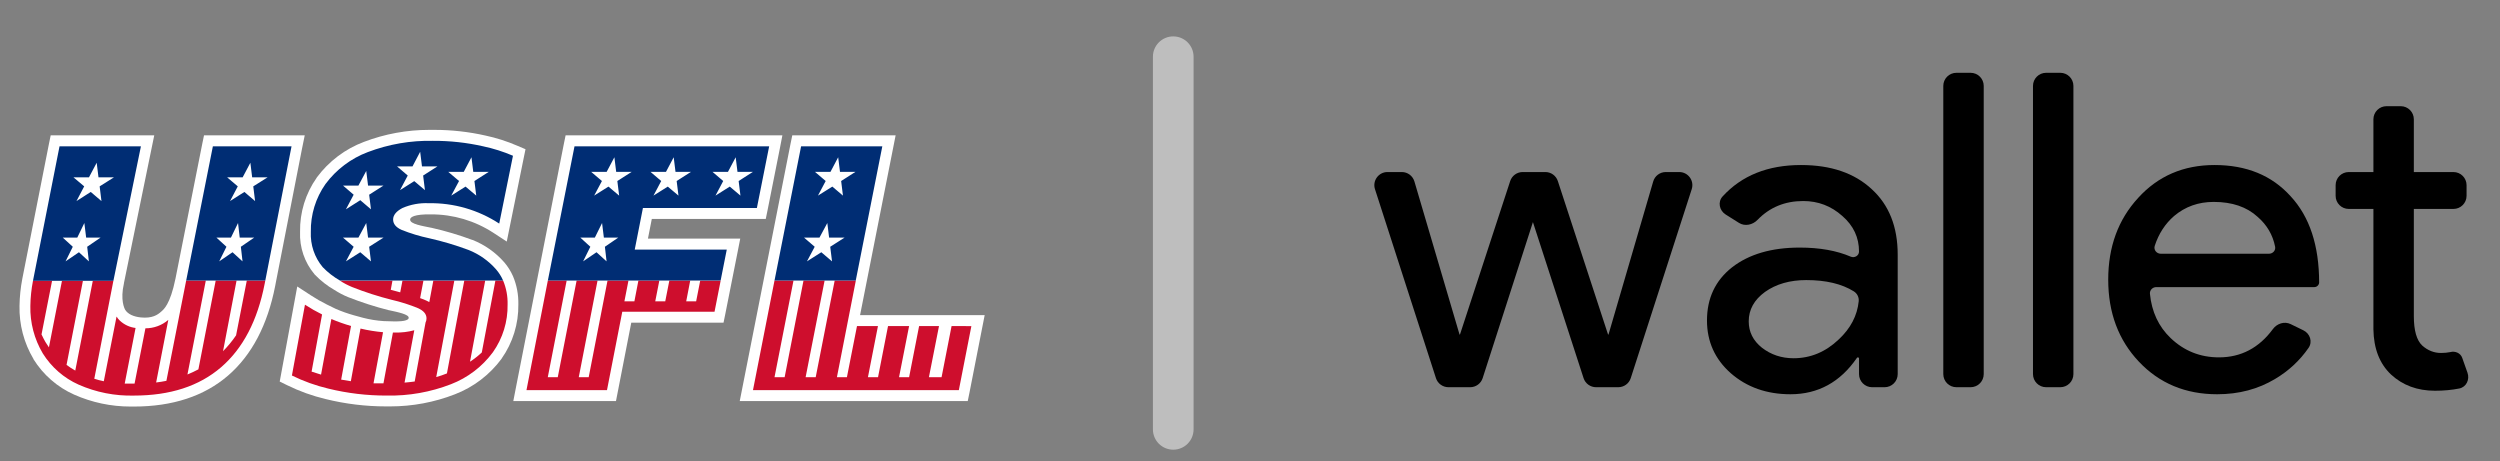 <svg width="385" height="71" viewBox="0 0 385 71" fill="none" xmlns="http://www.w3.org/2000/svg">
<rect x="0" y="0" width="385" height="71" fill="#808080" stroke="none"/>
<path d="M180.68 5.605C182.409 5.605 183.811 7.007 183.811 8.736V66.121C183.811 67.849 182.409 69.251 180.68 69.251C178.951 69.251 177.549 67.849 177.549 66.121V8.736C177.549 7.007 178.951 5.605 180.68 5.605Z" fill="#BEBEBE"/>
<path d="M258.603 26.494C259.973 26.494 260.947 27.83 260.526 29.135L251.137 58.23C250.868 59.065 250.092 59.631 249.214 59.631H245.794C244.917 59.631 244.141 59.067 243.87 58.234L236.07 34.203L228.332 58.229C228.063 59.065 227.286 59.631 226.409 59.631H223.06C222.182 59.631 221.404 59.065 221.135 58.23L211.747 29.135C211.327 27.83 212.301 26.494 213.67 26.494H215.881C216.777 26.494 217.565 27.084 217.819 27.944L224.768 51.516H224.835L232.569 27.886C232.84 27.056 233.616 26.494 234.488 26.494H237.987C238.862 26.494 239.635 27.056 239.908 27.886L247.64 51.516H247.709L254.593 27.948C254.843 27.086 255.634 26.494 256.533 26.494H258.603Z" fill="black"/>
<path d="M269.304 49.489C269.304 51.112 269.981 52.464 271.334 53.546C272.734 54.628 274.358 55.169 276.206 55.169C278.823 55.169 281.148 54.2 283.177 52.261C284.99 50.568 286.011 48.617 286.24 46.408C286.304 45.793 286.014 45.196 285.489 44.869C283.63 43.711 281.189 43.132 278.168 43.132C275.644 43.132 273.522 43.74 271.808 44.958C270.14 46.175 269.304 47.685 269.304 49.489ZM277.357 25.414C281.959 25.414 285.59 26.654 288.251 29.134C290.915 31.568 292.245 34.927 292.245 39.209V57.612C292.245 58.728 291.341 59.633 290.223 59.633H288.311C287.194 59.633 286.289 58.728 286.289 57.612V55.211C286.289 55.113 286.21 55.034 286.113 55.034C286.054 55.034 285.999 55.063 285.966 55.112C283.4 58.847 279.989 60.715 275.733 60.715C272.079 60.715 269.011 59.633 266.531 57.468C264.094 55.304 262.875 52.599 262.875 49.353C262.875 45.927 264.161 43.2 266.732 41.171C269.349 39.142 272.823 38.127 277.154 38.127C280.226 38.127 282.848 38.594 285.018 39.527C285.599 39.778 286.289 39.371 286.289 38.736C286.289 36.572 285.433 34.746 283.717 33.259C282.004 31.726 279.996 30.959 277.696 30.959C274.874 30.959 272.53 31.926 270.661 33.858C269.91 34.636 268.717 34.901 267.803 34.325L265.753 33.035C264.776 32.42 264.501 31.102 265.28 30.251C268.229 27.026 272.255 25.414 277.357 25.414Z" fill="black"/>
<path d="M303.473 11.211C304.588 11.211 305.493 12.116 305.493 13.231V57.61C305.493 58.726 304.588 59.631 303.473 59.631H301.288C300.172 59.631 299.268 58.726 299.268 57.61V13.231C299.268 12.116 300.172 11.211 301.288 11.211H303.473Z" fill="black"/>
<path d="M317.285 11.211C318.401 11.211 319.306 12.116 319.306 13.231V57.61C319.306 58.726 318.401 59.631 317.285 59.631H315.1C313.985 59.631 313.08 58.726 313.08 57.61V13.231C313.08 12.116 313.985 11.211 315.1 11.211H317.285Z" fill="black"/>
<path d="M341.447 60.715C336.575 60.715 332.56 59.046 329.402 55.71C326.243 52.374 324.666 48.159 324.666 43.064C324.666 38.015 326.199 33.822 329.267 30.486C332.334 27.105 336.259 25.414 341.042 25.414C345.959 25.414 349.861 27.015 352.749 30.215C355.681 33.371 357.148 37.812 357.148 43.538C357.109 43.922 356.786 44.214 356.401 44.214H332.065C331.497 44.214 331.035 44.685 331.091 45.251C331.364 48.021 332.426 50.291 334.274 52.059C336.351 54.042 338.831 55.034 341.718 55.034C345.116 55.034 347.886 53.581 350.027 50.676C350.661 49.817 351.803 49.447 352.762 49.914L354.724 50.87C355.752 51.372 356.169 52.635 355.516 53.575C354.158 55.532 352.446 57.123 350.381 58.348C347.764 59.925 344.785 60.715 341.447 60.715ZM331.83 37.859C331.63 38.474 332.114 39.075 332.76 39.075H349.422C350.012 39.075 350.482 38.57 350.368 37.992C350.009 36.174 349.112 34.641 347.673 33.394C346.004 31.861 343.748 31.095 340.907 31.095C338.56 31.095 336.53 31.816 334.816 33.259C333.435 34.453 332.439 35.986 331.83 37.859Z" fill="black"/>
<path d="M374.979 60.173C372.273 60.173 370.017 59.339 368.212 57.671C366.453 56.003 365.55 53.681 365.505 50.705V32.176H361.706C360.59 32.176 359.686 31.271 359.686 30.155V28.516C359.686 27.4 360.59 26.495 361.706 26.495H365.505V18.372C365.505 17.256 366.41 16.352 367.526 16.352H369.709C370.826 16.352 371.731 17.256 371.731 18.372V26.495H377.829C378.947 26.495 379.851 27.4 379.851 28.516V30.155C379.851 31.271 378.947 32.176 377.829 32.176H371.731V48.676C371.731 50.886 372.159 52.396 373.017 53.207C373.873 53.974 374.843 54.357 375.927 54.357C376.422 54.357 376.897 54.312 377.347 54.222C378.095 54.018 378.921 54.372 379.179 55.101L379.993 57.401C380.363 58.448 379.818 59.609 378.73 59.828C377.586 60.058 376.336 60.173 374.979 60.173Z" fill="black"/>
<path d="M41.589 41.891H38.742L37.09 50.328C36.497 51.203 35.824 52.02 35.082 52.77L37.165 41.891H33.954L31.288 55.566C30.74 55.858 30.177 56.122 29.603 56.356L32.43 41.891H29.405L26.36 57.332C25.848 57.439 25.316 57.523 24.781 57.588L26.653 47.952C25.667 48.792 24.418 49.25 23.129 49.246L21.458 57.76H19.939L21.611 49.192C20.708 49.084 19.863 48.69 19.196 48.067C18.997 47.881 18.824 47.668 18.683 47.434L16.719 57.397C16.224 57.298 15.734 57.17 15.254 57.011L18.196 41.933H15.026L12.327 55.757C11.861 55.492 11.412 55.199 10.981 54.879L13.502 41.941H10.276L8.268 52.179C8.09 51.898 7.903 51.642 7.736 51.364C7.569 51.085 7.318 50.593 7.129 50.185L8.753 41.933H5.811C5.565 43.207 5.431 44.5 5.41 45.797C5.35 48.369 6.013 50.905 7.324 53.11C8.648 55.23 10.567 56.903 12.836 57.917C15.521 59.103 18.431 59.68 21.36 59.605C26.931 59.605 31.404 58.151 34.778 55.245C38.152 52.339 40.39 48.056 41.491 42.397L41.589 41.891Z" fill="white"/>
<path d="M78.213 41.891H77.026L74.931 52.964C74.368 53.492 73.761 53.969 73.115 54.39L75.455 41.891H72.235L69.561 56.193C69.022 56.409 68.473 56.597 67.915 56.755L70.7 41.896H67.466L66.848 45.207L66.48 45.015C66.138 44.856 65.787 44.716 65.43 44.596L65.945 41.896H62.714L62.369 43.708C61.867 43.578 61.383 43.449 60.912 43.311L61.173 41.905H53.079C53.673 42.291 54.302 42.62 54.956 42.889C56.946 43.678 58.985 44.336 61.059 44.858C62.452 45.176 63.816 45.61 65.138 46.155C65.987 46.551 66.416 47.066 66.416 47.71C66.422 47.934 66.371 48.155 66.268 48.354L64.597 57.436C64.085 57.509 63.55 57.563 63.034 57.608L64.536 49.544C63.565 49.803 62.562 49.922 61.558 49.898H61.243L59.786 57.723H58.254L59.722 49.847C58.554 49.743 57.394 49.555 56.252 49.285L54.764 57.391C54.26 57.318 53.767 57.242 53.274 57.146L54.795 48.888C53.765 48.59 52.753 48.232 51.764 47.817L50.176 56.376C49.672 56.224 49.19 56.075 48.719 55.914L50.332 47.111C49.426 46.663 48.547 46.162 47.7 45.609L45.689 56.513C47.477 57.395 49.358 58.072 51.296 58.53C54.241 59.253 57.262 59.613 60.294 59.602C63.67 59.672 67.027 59.079 70.179 57.855C72.751 56.866 74.991 55.159 76.639 52.933C78.159 50.787 78.953 48.204 78.904 45.567C78.934 44.306 78.699 43.053 78.213 41.891Z" fill="white"/>
<path d="M107.94 45.094H106.411L107.029 41.891H103.815L103.182 45.094H101.642L102.272 41.891H99.049L98.43 45.094H96.893L97.519 41.891H94.294L91.394 56.775H89.865L92.756 41.891H89.533L86.631 56.775H85.093L88.001 41.891H85.101L81.812 58.766H94.21L96.567 46.689H110.773L111.715 41.907H108.567L107.94 45.094Z" fill="white"/>
<path d="M147.276 48.902L145.736 56.778H143.786L145.34 48.902H142.276L140.736 56.778H139.184L140.736 48.902H137.49L135.95 56.778H134.396L135.939 48.902H132.71L131.159 56.778H129.618L132.532 41.891H129.276L126.354 56.775H124.799L127.724 41.891H124.474L121.568 56.775H120.008L122.933 41.891H120.008L116.694 58.766H148.396L150.326 48.905L147.276 48.902Z" fill="white"/>
<path fill-rule="evenodd" clip-rule="evenodd" d="M67.42 20.373C70.017 20.361 72.607 20.644 75.141 21.217C76.715 21.55 78.252 22.037 79.732 22.671L77.615 33.117C74.383 31.005 70.601 29.912 66.751 29.979C65.364 29.915 63.98 30.169 62.704 30.724C61.751 31.225 61.275 31.821 61.275 32.49C61.275 33.16 61.709 33.703 62.578 34.085C63.952 34.637 65.369 35.068 66.815 35.373C68.88 35.838 70.912 36.442 72.896 37.182C74.523 37.826 75.975 38.851 77.133 40.172C77.575 40.686 77.939 41.263 78.214 41.885H53.08C52.106 41.33 51.216 40.639 50.436 39.831C49.17 38.321 48.515 36.383 48.603 34.406C48.553 31.764 49.346 29.176 50.862 27.023C52.523 24.789 54.783 23.084 57.375 22.109C60.583 20.889 63.993 20.299 67.42 20.373ZM98.483 37.129L99.744 30.718H117.293L119.185 21.217H89.209L85.103 41.89H111.711L112.655 37.129H98.483ZM136.611 21.217H124.104L120.009 41.89H132.519L136.611 21.217ZM22.437 21.217H9.902L5.812 41.932H18.197L22.437 21.217ZM29.406 41.89L33.517 21.217H45.632L41.59 41.89H29.406ZM65.44 22.061L65.719 24.311H68.101L65.897 25.717L66.176 27.967L64.53 26.578L62.337 27.967L63.527 25.717L61.88 24.311H64.259L65.44 22.061ZM130.093 25.154L129.814 22.904L128.625 25.154H126.243L127.89 26.561L126.7 28.811L128.915 27.422L130.55 28.811L130.271 26.561L132.475 25.154H130.093ZM128.419 35.28L128.14 33.03L126.931 35.28H124.561L126.199 36.686L125.006 38.937L127.218 37.53L128.867 38.937L128.589 36.686L130.798 35.28H128.419ZM93.452 33.03L93.731 35.28H95.94L93.887 36.686L94.146 38.937L92.597 37.53L90.533 38.937L91.647 36.686L90.11 35.28H92.338L93.452 33.03ZM95.627 25.154L95.349 22.904L94.157 25.154H91.778L93.433 26.561L92.235 28.811L94.435 27.422L96.084 28.811L95.806 26.561L98.009 25.154H95.627ZM104.484 22.904L104.762 25.154H107.144L104.94 26.561L105.219 28.811L103.573 27.422L101.369 28.811L102.562 26.561L100.913 25.154H103.294L104.484 22.904ZM114.308 25.154L114.029 22.904L112.84 25.154H110.464L112.11 26.561L110.92 28.811L113.118 27.422L114.764 28.811L114.486 26.561L116.684 25.154H114.308ZM57.136 33.03L57.415 35.28H59.797L57.585 36.686L57.863 38.937L56.217 37.53L54.005 38.937L55.197 36.686L53.56 35.28H55.93L57.136 33.03ZM57.415 27.264L57.136 25.014L55.93 27.264H53.56L55.197 28.671L54.005 30.921L56.217 29.514L57.863 30.921L57.585 28.671L59.797 27.264H57.415ZM73.618 25.154L73.34 22.904L72.15 25.154H69.769L71.426 26.561L70.226 28.811L72.429 27.422L74.075 28.811L73.797 26.561L76 25.154H73.618ZM15.624 23.748L15.902 25.998H18.281L16.08 27.385L16.359 29.652L14.71 28.246L12.509 29.652L13.702 27.385L12.053 25.998H14.434L15.624 23.748ZM14.002 35.28L13.724 33.03L12.635 35.28H10.406L11.944 36.686L10.83 38.937L12.894 37.53L14.42 38.937L14.161 36.686L16.217 35.28H14.002ZM37.392 33.03L37.651 35.28H39.88L37.827 36.686L38.083 38.937L36.545 37.53L34.493 38.937L35.607 36.686L34.069 35.28H36.298L37.392 33.03ZM39.569 25.998L39.29 23.748L38.101 25.998H35.719L37.352 27.385L36.159 29.652L38.371 28.246L40.017 29.652L39.739 27.385L41.939 25.998H39.569Z" fill="white"/>
<path d="M46.929 20.844H31.417L31.138 22.199L27.032 42.87C26.197 46.981 25.166 47.676 24.823 47.991C24.266 48.495 23.43 49.057 21.701 48.886C20.558 48.773 19.698 48.368 19.291 47.727C19.163 47.513 18.494 46.211 19.088 43.629V43.587L23.754 20.844H7.806L7.528 22.202L3.439 42.914C3.173 44.289 3.028 45.685 3.004 47.086C2.938 49.969 3.685 52.812 5.157 55.285V55.318C6.658 57.722 8.834 59.619 11.408 60.766C14.149 61.984 17.112 62.612 20.107 62.609H20.625C26.578 62.609 31.45 61.003 35.11 57.847C38.771 54.691 41.202 50.056 42.378 44.039L42.473 43.536L46.514 22.877L46.929 20.844Z" fill="white"/>
<path d="M137.926 20.844H122.01L121.731 22.202L113.92 61.765H149.032L149.311 60.406L151.64 48.529H132.45L137.926 20.844Z" fill="white"/>
<path d="M120.488 20.844H87.103L86.824 22.202L79.44 59.748L79.05 61.765H94.861L97.217 49.687H111.423L111.702 48.332L113.599 38.769L113.997 36.749H99.783L100.379 33.714H117.928L118.206 32.359L120.098 22.858L120.488 20.844Z" fill="white"/>
<path d="M66.105 20C62.67 19.997 59.264 20.623 56.051 21.848C53.16 22.934 50.639 24.837 48.789 27.33L48.776 27.347V27.363C47.057 29.794 46.158 32.717 46.21 35.703C46.111 38.088 46.907 40.423 48.438 42.242L48.466 42.276L48.497 42.307C49.382 43.229 50.393 44.019 51.5 44.653C52.166 45.084 52.87 45.452 53.603 45.753C55.661 46.565 57.768 47.242 59.912 47.781H59.946C61.233 48.062 63.051 48.416 62.934 48.979C62.934 48.996 62.957 49.471 61.191 49.491H60.525C60.026 49.491 59.383 49.468 59.085 49.449C58.02 49.38 56.963 49.211 55.929 48.945C55.65 48.872 54.815 48.644 54.517 48.56C53.557 48.292 52.618 47.96 51.703 47.564C51.425 47.443 50.906 47.184 50.558 47.002L50.324 46.889C49.479 46.471 48.661 46.002 47.873 45.483L45.778 44.118L43.076 58.758L44.221 59.321C46.12 60.255 48.117 60.973 50.174 61.461C53.201 62.206 56.306 62.584 59.422 62.586H59.55C59.737 62.586 59.92 62.586 60.107 62.586C63.508 62.588 66.881 61.956 70.054 60.722C72.92 59.62 75.415 57.718 77.25 55.237V55.22C78.966 52.787 79.868 49.864 79.826 46.878C79.859 45.389 79.579 43.91 79.004 42.538C78.662 41.761 78.207 41.038 77.656 40.395C76.322 38.875 74.65 37.695 72.779 36.952H72.748C70.692 36.187 68.588 35.562 66.45 35.079H66.43C65.091 34.797 63.127 34.516 63.163 33.813C63.163 33.689 63.196 33.093 65.597 33.014C65.715 33.014 65.832 33.014 65.946 33.014H66.369C69.779 33.001 73.12 33.988 75.985 35.855L78.041 37.199L80.651 24.332L80.929 22.981L79.662 22.442C78.082 21.759 76.44 21.234 74.759 20.875C72.187 20.296 69.559 20.002 66.924 20H66.105Z" fill="white"/>
<path d="M40.854 43.205H38.008L36.356 51.643C35.762 52.517 35.09 53.335 34.347 54.084L36.431 43.205H33.219L30.553 56.88C30.006 57.172 29.443 57.436 28.868 57.67L31.695 43.205H28.671L25.626 58.647C25.113 58.753 24.581 58.838 24.046 58.902L25.918 49.266C24.933 50.106 23.684 50.565 22.395 50.56L20.723 59.074H19.205L20.877 50.507C19.974 50.399 19.128 50.005 18.461 49.382C18.262 49.196 18.09 48.983 17.949 48.749L15.985 58.711C15.489 58.613 15 58.484 14.52 58.326L17.461 43.247H14.291L11.592 57.071C11.126 56.807 10.677 56.514 10.247 56.194L12.768 43.255H9.542L7.534 53.494C7.355 53.212 7.169 52.956 7.002 52.678C6.834 52.4 6.584 51.907 6.394 51.5L8.018 43.247H5.077C4.831 44.521 4.696 45.814 4.676 47.112C4.615 49.683 5.279 52.219 6.589 54.425C7.913 56.544 9.832 58.218 12.102 59.231C14.786 60.418 17.696 60.994 20.626 60.919C26.197 60.919 30.669 59.466 34.044 56.559C37.418 53.653 39.656 49.37 40.757 43.711L40.854 43.205Z" fill="#CE0E2D"/>
<path d="M77.479 43.205H76.292L74.197 54.279C73.634 54.806 73.026 55.283 72.381 55.704L74.721 43.205H71.501L68.827 57.507C68.288 57.724 67.738 57.911 67.18 58.07L69.966 43.211H66.732L66.113 46.521L65.746 46.33C65.404 46.171 65.053 46.031 64.696 45.911L65.211 43.211H61.98L61.634 45.022C61.133 44.893 60.648 44.763 60.177 44.626L60.439 43.219H52.344C52.939 43.605 53.567 43.935 54.222 44.204C56.212 44.992 58.251 45.65 60.325 46.172C61.718 46.49 63.081 46.924 64.403 47.469C65.253 47.865 65.682 48.38 65.682 49.024C65.687 49.248 65.636 49.47 65.534 49.669L63.863 58.751C63.35 58.824 62.815 58.877 62.3 58.922L63.801 50.858C62.831 51.118 61.828 51.237 60.824 51.213H60.509L59.052 59.037H57.52L58.988 51.162C57.819 51.057 56.659 50.87 55.517 50.599L54.03 58.706C53.525 58.632 53.032 58.556 52.539 58.461L54.06 50.203C53.031 49.905 52.019 49.547 51.03 49.131L49.442 57.69C48.938 57.538 48.456 57.389 47.985 57.229L49.598 48.425C48.692 47.978 47.813 47.476 46.965 46.923L44.954 57.828C46.743 58.71 48.624 59.386 50.562 59.845C53.507 60.567 56.528 60.927 59.559 60.916C62.935 60.986 66.293 60.393 69.445 59.17C72.017 58.18 74.257 56.473 75.905 54.247C77.424 52.102 78.219 49.519 78.169 46.881C78.2 45.62 77.964 44.367 77.479 43.205Z" fill="#CE0E2D"/>
<path d="M107.206 46.409H105.676L106.295 43.205H103.08L102.448 46.409H100.908L101.537 43.205H98.314L97.696 46.409H96.158L96.785 43.205H93.559L90.659 58.09H89.13L92.022 43.205H88.799L85.896 58.09H84.359L87.267 43.205H84.367L81.077 60.081H93.476L95.832 48.003H110.039L110.98 43.222H107.832L107.206 46.409Z" fill="#CE0E2D"/>
<path d="M146.542 50.217L145.001 58.092H143.052L144.606 50.217H141.542L140.001 58.092H138.45L140.001 50.217H136.756L135.216 58.092H133.661L135.205 50.217H131.976L130.424 58.092H128.884L131.798 43.205H128.542L125.619 58.09H124.065L126.99 43.205H123.739L120.834 58.09H119.274L122.199 43.205H119.274L115.959 60.081H147.662L149.592 50.22L146.542 50.217Z" fill="#CE0E2D"/>
<path fill-rule="evenodd" clip-rule="evenodd" d="M66.685 21.688C69.282 21.676 71.873 21.959 74.407 22.532C75.98 22.865 77.518 23.352 78.998 23.986L76.88 34.432C73.649 32.319 69.867 31.226 66.017 31.293C64.629 31.229 63.245 31.484 61.969 32.038C61.017 32.539 60.54 33.135 60.54 33.805C60.54 34.474 60.975 35.017 61.844 35.4C63.217 35.951 64.635 36.382 66.081 36.688C68.146 37.152 70.177 37.756 72.162 38.496C73.788 39.141 75.24 40.165 76.399 41.486C76.84 42 77.205 42.578 77.48 43.199H52.345C51.372 42.645 50.482 41.953 49.702 41.146C48.435 39.635 47.781 37.697 47.869 35.72C47.819 33.078 48.611 30.49 50.128 28.337C51.789 26.104 54.049 24.398 56.641 23.423C59.849 22.203 63.258 21.614 66.685 21.688ZM97.748 38.443L99.01 32.033H116.559L118.451 22.532H88.475L84.369 43.205H110.977L111.921 38.443H97.748ZM135.877 22.532H123.369L119.275 43.205H131.785L135.877 22.532ZM21.702 22.532H9.167L5.078 43.247H17.463L21.702 22.532ZM28.672 43.205L32.783 22.532H44.897L40.856 43.205H28.672ZM64.706 23.375L64.985 25.625H67.366L65.163 27.032L65.441 29.282L63.795 27.892L61.603 29.282L62.792 27.032L61.146 25.625H63.525L64.706 23.375ZM129.359 26.469L129.08 24.219L127.891 26.469H125.509L127.155 27.875L125.966 30.125L128.18 28.736L129.815 30.125L129.537 27.875L131.74 26.469H129.359ZM127.684 36.595L127.406 34.344L126.197 36.595H123.826L125.464 38.001L124.272 40.251L126.484 38.845L128.133 40.251L127.854 38.001L130.063 36.595H127.684ZM92.718 34.344L92.996 36.595H95.206L93.153 38.001L93.412 40.251L91.863 38.845L89.799 40.251L90.913 38.001L89.375 36.595H91.604L92.718 34.344ZM94.893 26.469L94.615 24.219L93.422 26.469H91.043L92.698 27.875L91.5 30.125L93.701 28.736L95.35 30.125L95.071 27.875L97.275 26.469H94.893ZM103.749 24.219L104.028 26.469H106.41L104.206 27.875L104.485 30.125L102.838 28.736L100.635 30.125L101.827 27.875L100.178 26.469H102.56L103.749 24.219ZM113.573 26.469L113.295 24.219L112.105 26.469H109.729L111.375 27.875L110.186 30.125L112.384 28.736L114.03 30.125L113.751 27.875L115.949 26.469H113.573ZM56.402 34.344L56.681 36.595H59.062L56.85 38.001L57.129 40.251L55.483 38.845L53.271 40.251L54.463 38.001L52.825 36.595H55.196L56.402 34.344ZM56.681 28.579L56.402 26.328L55.196 28.579H52.825L54.463 29.985L53.271 32.235L55.483 30.829L57.129 32.235L56.85 29.985L59.062 28.579H56.681ZM72.884 26.469L72.605 24.219L71.416 26.469H69.034L70.692 27.875L69.491 30.125L71.695 28.736L73.341 30.125L73.062 27.875L75.266 26.469H72.884ZM14.889 25.063L15.168 27.313H17.547L15.346 28.699L15.625 30.967L13.976 29.56L11.775 30.967L12.967 28.699L11.318 27.313H13.7L14.889 25.063ZM13.268 36.595L12.989 34.344L11.9 36.595H9.672L11.21 38.001L10.095 40.251L12.159 38.845L13.686 40.251L13.427 38.001L15.483 36.595H13.268ZM36.658 34.344L36.917 36.595H39.145L37.092 38.001L37.349 40.251L35.811 38.845L33.758 40.251L34.872 38.001L33.335 36.595H35.563L36.658 34.344ZM38.834 27.313L38.556 25.063L37.366 27.313H34.985L36.617 28.699L35.425 30.967L37.637 29.56L39.283 30.967L39.004 28.699L41.205 27.313H38.834Z" fill="#002D74"/>
</svg>
